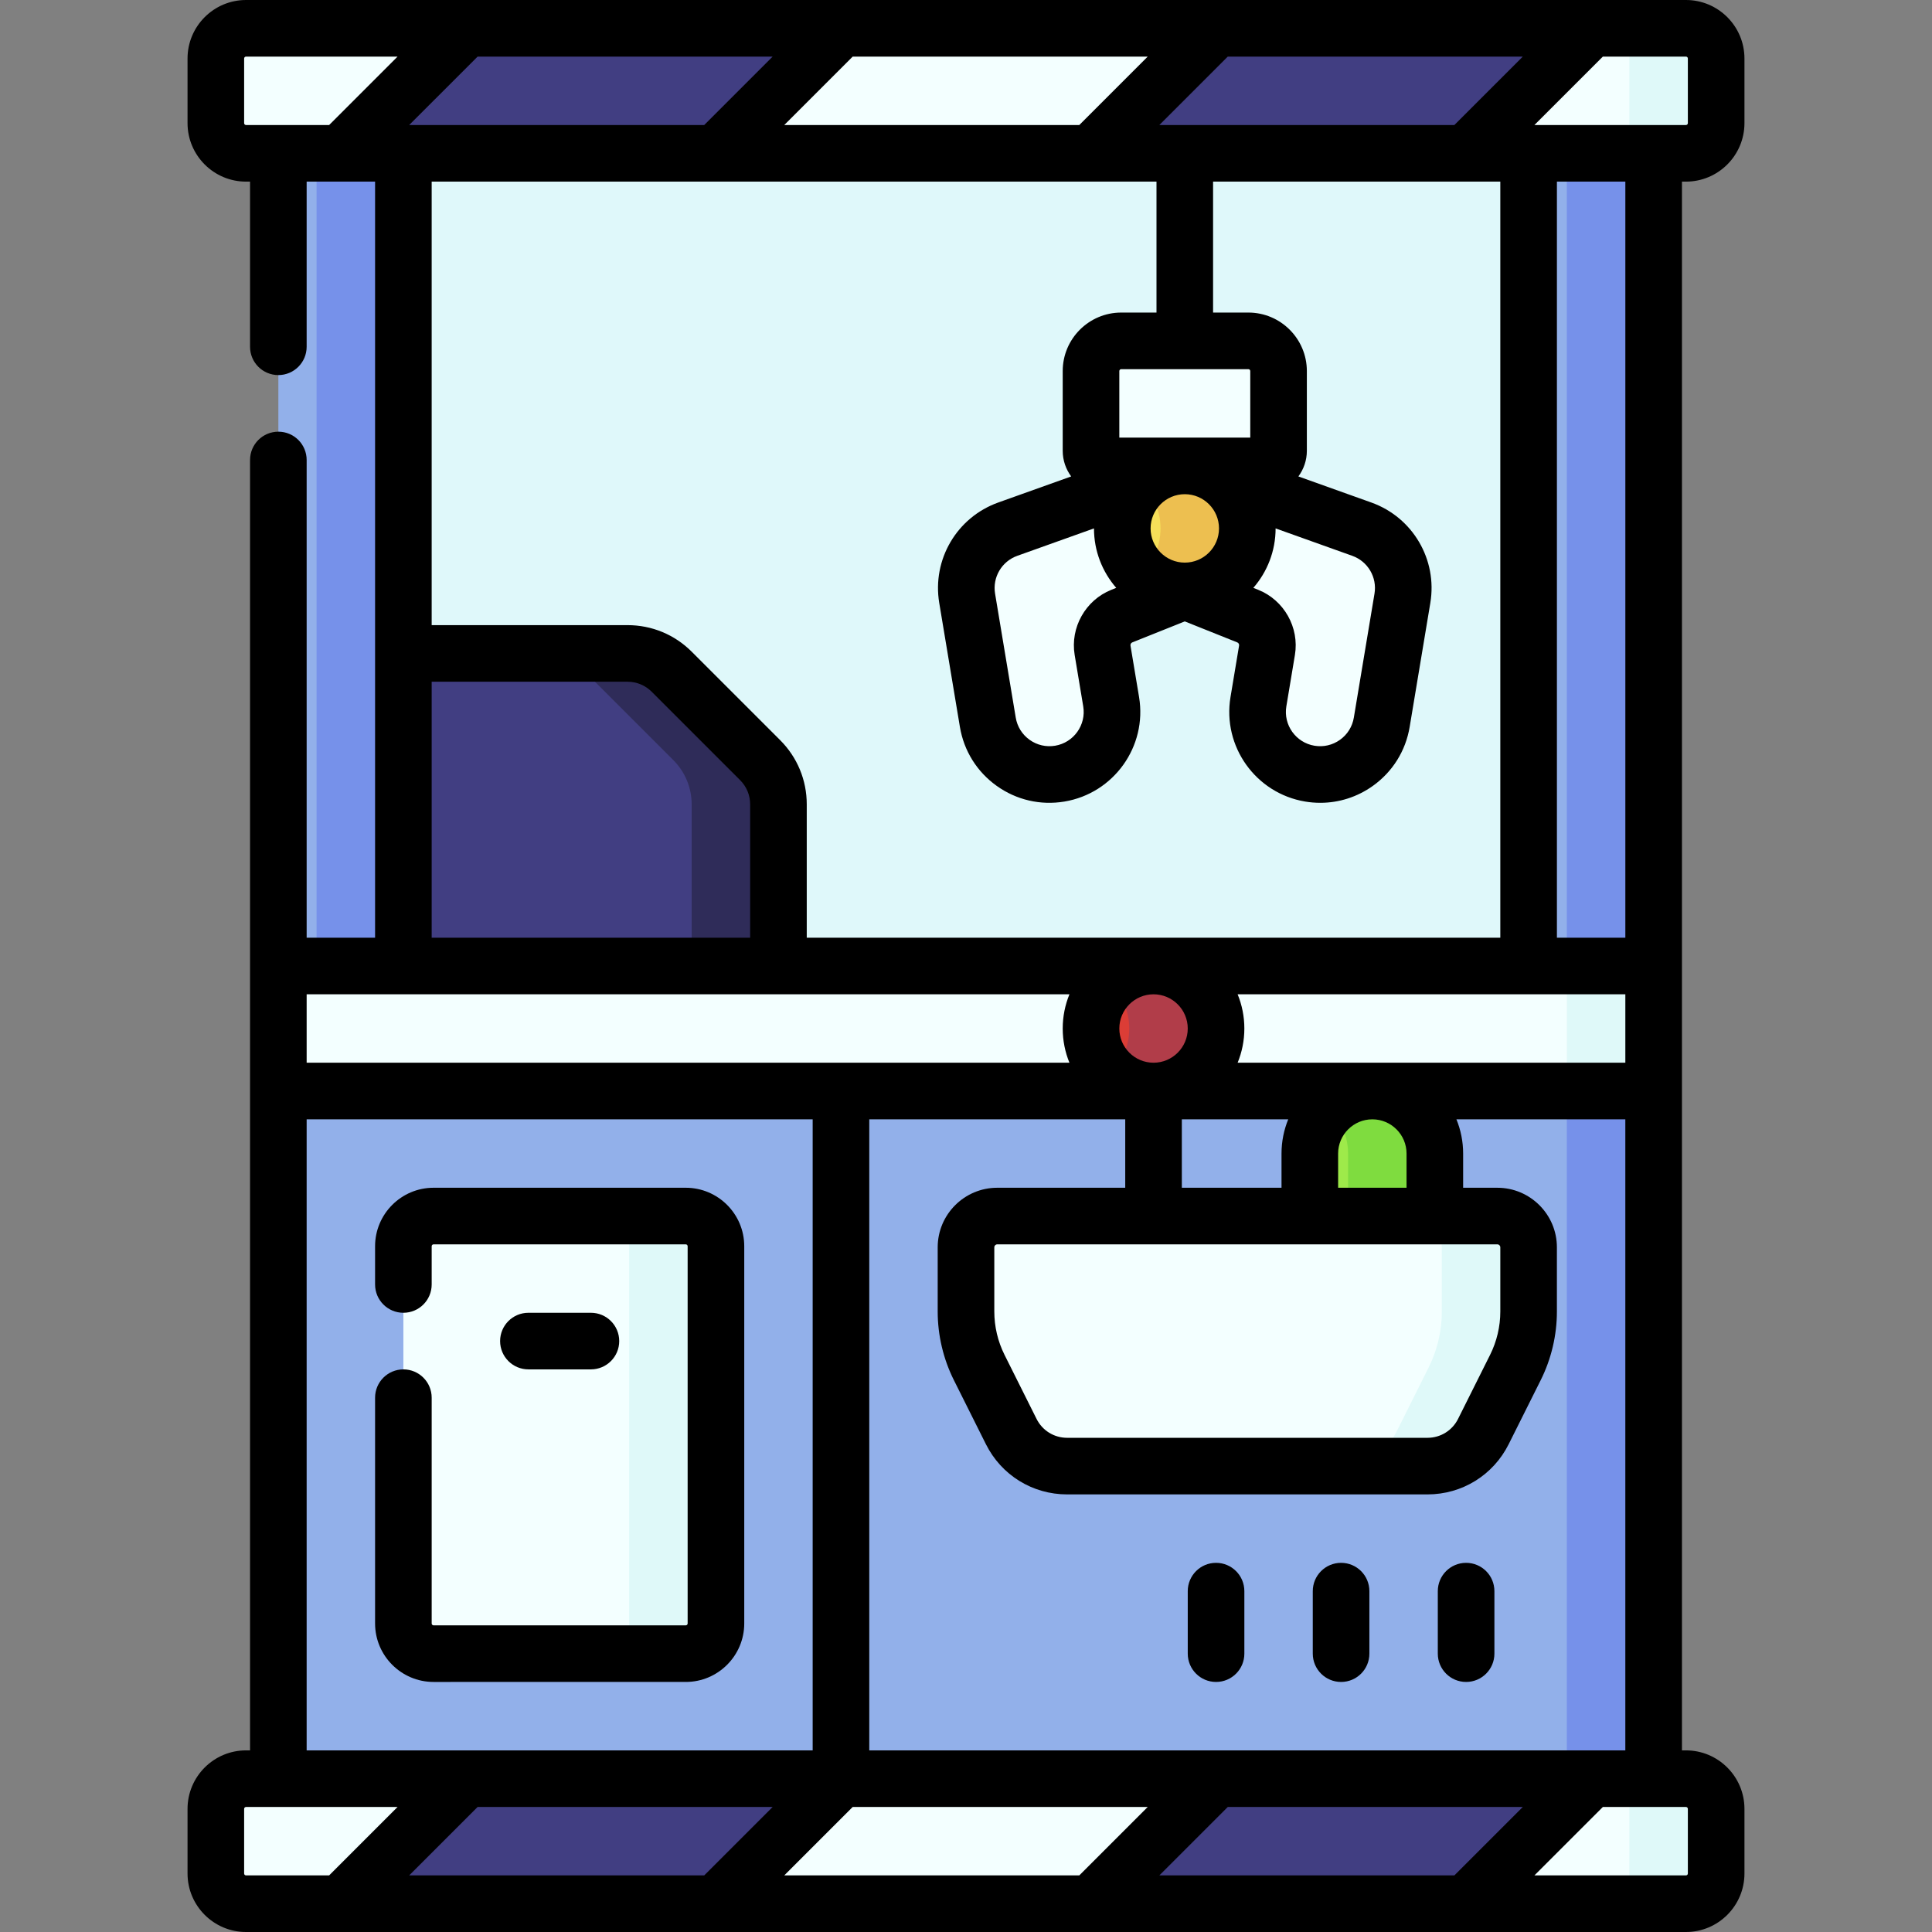 <svg id="Capa_1" enable-background="new 0 0 512 512" height="512" viewBox="0 0 512 512" width="512" xmlns="http://www.w3.org/2000/svg"><rect x="0" y="0" width="512" height="512" fill="#808080" stroke="none"/><g><g><path d="m101.663 39.016h308.673v216.984h-308.673z" fill="#dff8fa"/><path d="m206.3 262.406v-49.244c0-4.394-1.745-8.607-4.852-11.714l-23.429-23.429c-3.107-3.107-7.321-4.852-11.714-4.852h-63.166v89.239z" fill="#413e82"/><path d="m201.448 201.448-23.429-23.429c-3.107-3.107-7.321-4.852-11.715-4.852h-23c4.394 0 8.608 1.745 11.715 4.852l23.429 23.429c3.107 3.107 4.852 7.321 4.852 11.714v49.244h23v-49.244c0-4.394-1.745-8.607-4.852-11.714z" fill="#2f2c59"/><g><path d="m405.1 30.874h33.133v234.886h-33.133z" fill="#92b0ea"/><path d="m415.233 30.874h23v234.886h-23z" fill="#7691ea"/><path d="m73.767 30.874h33.133v234.886h-33.133z" fill="#92b0ea"/><path d="m83.9 30.874h23v234.886h-23z" fill="#7691ea"/></g><path d="m438.233 289.133-182.233-7.694-182.233 7.694v188.085h364.466z" fill="#92b0ea"/><path d="m415.233 477.218h23v-188.085l-23-.971z" fill="#7691ea"/><g><path d="m446.8 471.367h-25.133l-56.548 9.653-42.852-9.653h-99.4l-62.866 11.317-36.534-11.317h-58.267c-4.418 0-8 3.582-8 8v17.133c0 4.418 3.582 8 8 8h25.133l57.023-7.203 42.377 7.203h99.4l62.56-8.748 36.84 8.748h58.267c4.418 0 8-3.582 8-8v-17.133c0-4.419-3.582-8-8-8z" fill="#f3ffff"/><path d="m322.267 471.367-33.134 33.133h99.4l33.134-33.133z" fill="#413e82"/><path d="m123.467 471.367-33.134 33.133h99.4l33.134-33.133z" fill="#413e82"/><path d="m446.8 471.367h-23c4.418 0 8 3.582 8 8v17.133c0 4.418-3.582 8-8 8h23c4.418 0 8-3.582 8-8v-17.133c0-4.419-3.582-8-8-8z" fill="#dff9f9"/></g><g><path d="m181.733 438.233h-66.833c-4.418 0-8-3.582-8-8v-99.967c0-4.418 3.582-8 8-8h66.833c4.418 0 8 3.582 8 8v99.967c0 4.419-3.581 8-8 8z" fill="#f3ffff"/><path d="m181.733 322.267h-23c4.418 0 8 3.582 8 8v99.967c0 4.418-3.582 8-8 8h23c4.418 0 8-3.582 8-8v-99.967c0-4.419-3.581-8-8-8z" fill="#dff9f9"/></g><g><path d="m334.833 123.467h-41.7c-2.209 0-4-1.791-4-4v-21.134c0-4.418 3.582-8 8-8h33.7c4.418 0 8 3.582 8 8v21.133c0 2.21-1.79 4.001-4 4.001z" fill="#f3ffff"/><path d="m303.487 127.219-36.411 13.015c-7.549 2.699-12.083 10.415-10.765 18.324l5.475 32.85c1.504 9.025 10.04 15.122 19.065 13.618 9.025-1.505 15.121-10.04 13.617-19.065l-2.272-13.63c-.64-3.84 1.48-7.607 5.094-9.053l16.693-6.677 16.693 6.677c3.614 1.446 5.734 5.213 5.094 9.053l-2.272 13.63c-1.504 9.025 4.592 17.56 13.617 19.065 9.025 1.504 17.561-4.592 19.065-13.618l5.475-32.85c1.318-7.908-3.216-15.625-10.765-18.324l-36.412-13.015z" fill="#f3ffff"/><ellipse cx="313.983" cy="140.033" fill="#f6df59" rx="16.567" ry="16.567" transform="matrix(.23 -.973 .973 .23 105.558 413.444)"/><path d="" fill="#f6df59"/><path d="m313.983 123.467c-4.471 0-8.52 1.779-11.5 4.657 3.119 3.013 5.067 7.23 5.067 11.909s-1.947 8.897-5.067 11.909c2.98 2.878 7.029 4.657 11.5 4.657 9.149 0 16.567-7.417 16.567-16.567 0-9.148-7.417-16.565-16.567-16.565z" fill="#edbf50"/></g><path d="m73.767 256h364.467v33.133h-364.467z" fill="#f3ffff"/><path d="m415.233 256h23v33.133h-23z" fill="#dff9f9"/><g><path d="m347.117 326.564v-20.864c0-9.15 7.417-16.567 16.567-16.567s16.567 7.417 16.567 16.567v20.864z" fill="#9eea4a"/><path d="m363.683 289.133c-4.47 0-8.52 1.779-11.5 4.657 3.119 3.013 5.067 7.23 5.067 11.909v20.864h23v-20.863c0-9.149-7.417-16.567-16.567-16.567z" fill="#7fdc3f"/><ellipse cx="305.7" cy="272.567" fill="#dc3d36" rx="16.567" ry="16.567" transform="matrix(.16 -.987 .987 .16 -12.315 530.659)"/><path d="m305.7 256c-4.471 0-8.52 1.779-11.5 4.657 3.119 3.013 5.067 7.23 5.067 11.909s-1.947 8.897-5.067 11.909c2.98 2.878 7.029 4.657 11.5 4.657 9.149 0 16.567-7.417 16.567-16.567 0-9.148-7.418-16.565-16.567-16.565z" fill="#b13d49"/><path d="m378.295 388.533h-95.489c-6.275 0-12.011-3.545-14.818-9.158l-8.49-16.979c-2.3-4.601-3.498-9.674-3.498-14.818v-17.028c0-4.575 3.709-8.283 8.283-8.283h132.533c4.575 0 8.283 3.708 8.283 8.283v17.028c0 5.144-1.198 10.217-3.498 14.818l-8.49 16.979c-2.805 5.613-8.541 9.158-14.816 9.158z" fill="#f3ffff"/><path d="m396.817 322.267h-23c4.575 0 8.283 3.708 8.283 8.283v17.028c0 5.144-1.198 10.217-3.498 14.818l-8.49 16.98c-2.806 5.613-8.543 9.158-14.818 9.158h23c6.275 0 12.011-3.545 14.818-9.158l8.49-16.98c2.3-4.601 3.498-9.674 3.498-14.818v-17.028c0-4.575-3.709-8.283-8.283-8.283z" fill="#dff9f9"/></g><path d="m446.8 7.5h-25.133l-56.548 9.653-42.852-9.653h-99.4l-62.866 11.316-36.534-11.316h-58.267c-4.418 0-8 3.582-8 8v17.133c0 4.418 3.582 8 8 8h25.133l57.023-7.203 42.377 7.203h99.4l62.56-8.748 36.84 8.748h58.267c4.418 0 8-3.582 8-8v-17.133c0-4.418-3.582-8-8-8z" fill="#f3ffff"/><path d="m322.267 7.5-33.134 33.133h99.4l33.134-33.133z" fill="#413e82"/><path d="m123.467 7.5-33.134 33.133h99.4l33.134-33.133z" fill="#413e82"/><path d="m446.8 7.5h-23c4.418 0 8 3.582 8 8v17.133c0 4.418-3.582 8-8 8h23c4.418 0 8-3.582 8-8v-17.133c0-4.418-3.582-8-8-8z" fill="#dff9f9"/></g><g><path d="m181.733 445.733c8.547 0 15.5-6.953 15.5-15.5v-99.967c0-8.547-6.953-15.5-15.5-15.5h-66.833c-8.547 0-15.5 6.953-15.5 15.5v10.134c0 4.142 3.357 7.5 7.5 7.5s7.5-3.358 7.5-7.5v-10.133c0-.276.225-.5.5-.5h66.833c.275 0 .5.224.5.5v99.967c0 .276-.225.5-.5.5h-66.833c-.275 0-.5-.224-.5-.5v-59.834c0-4.142-3.357-7.5-7.5-7.5s-7.5 3.358-7.5 7.5v59.833c0 8.547 6.953 15.5 15.5 15.5z"/><path d="m156.6 362.9c4.143 0 7.5-3.358 7.5-7.5s-3.357-7.5-7.5-7.5h-16.566c-4.143 0-7.5 3.358-7.5 7.5s3.357 7.5 7.5 7.5z"/><path d="m445.733 48.133h1.066c8.547 0 15.5-6.953 15.5-15.5v-17.133c0-8.547-6.953-15.5-15.5-15.5h-381.599c-8.547 0-15.5 6.953-15.5 15.5v17.133c0 8.547 6.953 15.5 15.5 15.5h1.066v43.767c0 4.142 3.357 7.5 7.5 7.5s7.5-3.358 7.5-7.5v-43.767h18.134v200.367h-18.133v-126.6c0-4.142-3.357-7.5-7.5-7.5s-7.5 3.358-7.5 7.5v341.967h-1.067c-8.547 0-15.5 6.953-15.5 15.5v17.133c0 8.547 6.953 15.5 15.5 15.5h381.6c8.547 0 15.5-6.953 15.5-15.5v-17.133c0-8.547-6.953-15.5-15.5-15.5h-1.066v-415.734zm-72.983 257.567v9.066h-18.133v-9.066c0-4.999 4.067-9.067 9.066-9.067s9.067 4.068 9.067 9.067zm30.81 173.167-18.134 18.133h-78.186l18.134-18.133zm-117.534 18.133h-78.186l18.133-18.133h78.185zm-177.586 0 18.133-18.133h78.186l-18.133 18.133zm-27.173-215.367v-18.133h202.145c-1.144 2.8-1.779 5.86-1.779 9.067s.635 6.266 1.779 9.066zm233.5-9.066c0 4.999-4.067 9.066-9.066 9.066-5 0-9.067-4.067-9.067-9.066s4.067-9.067 9.067-9.067c4.998 0 9.066 4.067 9.066 9.067zm-1.567 24.066h28.196c-1.143 2.8-1.779 5.86-1.779 9.067v9.066h-26.417zm83.616 33.134c.432 0 .783.352.783.783v17.028c0 3.96-.936 7.923-2.706 11.464l-8.489 16.979c-1.546 3.092-4.653 5.012-8.109 5.012h-95.489c-3.456 0-6.564-1.92-8.109-5.012l-8.49-16.98c-1.771-3.54-2.706-7.504-2.706-11.463v-17.028c0-.432.352-.783.783-.783zm-68.828-48.134c1.143-2.8 1.779-5.86 1.779-9.066 0-3.207-.635-6.266-1.779-9.067h102.746v18.133zm102.745-33.133h-18.133v-200.367h18.134v200.367zm-123.493-215.367 18.133-18.133h78.186l-18.134 18.133zm-99.4 0 18.134-18.133h78.185l-18.133 18.133zm-99.4 0 18.134-18.133h78.186l-18.133 18.133zm338.86-17.633v17.133c0 .276-.225.5-.5.5h-40.16l18.134-18.133h22.026c.275 0 .5.224.5.5zm-382.6 17.133v-17.133c0-.276.225-.5.5-.5h40.159l-18.133 18.133h-22.026c-.275 0-.5-.224-.5-.5zm241.783 15.5v34.7h-9.351c-8.547 0-15.5 6.953-15.5 15.5v21.133c0 2.544.841 4.89 2.244 6.796l-19.326 6.908c-10.979 3.925-17.556 15.12-15.639 26.619l5.475 32.85c1.057 6.341 4.52 11.891 9.751 15.628 5.231 3.736 11.602 5.213 17.946 4.155 13.089-2.182 21.963-14.606 19.782-27.696l-2.272-13.629c-.061-.367.137-.719.48-.856l13.908-5.563 13.907 5.562c.339.136.542.496.482.857l-2.272 13.629c-2.181 13.089 6.693 25.514 19.782 27.696 1.339.223 2.678.333 4.009.333 4.972 0 9.81-1.541 13.938-4.488 5.23-3.737 8.694-9.287 9.751-15.628l5.474-32.849c1.918-11.499-4.659-22.695-15.638-26.62l-19.327-6.908c1.404-1.907 2.244-4.252 2.244-6.796v-21.132c0-8.547-6.953-15.5-15.5-15.5h-9.35v-34.7h76.119v200.366h-183.8v-35.338c0-6.429-2.504-12.473-7.049-17.018l-23.429-23.428c-4.545-4.546-10.589-7.05-17.018-7.05h-51.904v-117.533zm26.978 108.181-1.31-.524c3.669-4.225 5.898-9.734 5.899-15.756l20.317 7.262c4.136 1.479 6.613 5.696 5.891 10.028l-5.475 32.85c-.397 2.389-1.702 4.48-3.673 5.887-1.971 1.408-4.372 1.964-6.761 1.566-4.932-.822-8.274-5.503-7.452-10.434l2.271-13.63c1.21-7.261-2.872-14.515-9.707-17.249zm-48.663 17.25 2.271 13.629c.822 4.931-2.521 9.612-7.452 10.434-2.387.399-4.79-.158-6.761-1.566-1.971-1.407-3.275-3.498-3.673-5.887l-5.476-32.85c-.722-4.332 1.756-8.549 5.892-10.028l20.317-7.262c0 6.023 2.229 11.531 5.898 15.756l-1.31.524c-6.833 2.734-10.915 9.988-9.706 17.25zm38.252-33.531c0 4.999-4.067 9.067-9.066 9.067s-9.066-4.067-9.066-9.067c0-4.999 4.067-9.066 9.066-9.066s9.066 4.067 9.066 9.066zm8.283-24.066h-34.7v-17.633c0-.276.225-.5.5-.5h33.7c.275 0 .5.224.5.5zm-216.933 64.7h51.904c2.422 0 4.698.943 6.41 2.656l23.43 23.429c1.712 1.712 2.655 3.989 2.655 6.411v35.337h-84.399zm-33.133 115.966h134.101v167.233h-134.101zm-16.567 199.867v-17.133c0-.276.225-.5.5-.5h40.159l-18.133 18.133h-22.026c-.275 0-.5-.224-.5-.5zm382.6-17.133v17.133c0 .276-.225.5-.5.5h-40.16l18.134-18.133h22.026c.275 0 .5.224.5.5zm-216.933-15.5v-167.234h67.833v18.133h-33.917c-8.703 0-15.783 7.08-15.783 15.783v17.028c0 6.276 1.483 12.561 4.29 18.172l8.49 16.979c4.102 8.206 12.351 13.304 21.525 13.304h95.489c9.174 0 17.422-5.098 21.525-13.304l8.489-16.979c2.807-5.612 4.29-11.896 4.29-18.172v-17.027c0-8.703-7.08-15.783-15.783-15.783h-9.066v-9.067c0-3.207-.635-6.267-1.779-9.067h44.762v167.233h-200.365z"/><path d="m322.267 414.167c-4.143 0-7.5 3.358-7.5 7.5v16.567c0 4.142 3.357 7.5 7.5 7.5s7.5-3.358 7.5-7.5v-16.567c0-4.143-3.358-7.5-7.5-7.5z"/><path d="m355.4 414.167c-4.143 0-7.5 3.358-7.5 7.5v16.567c0 4.142 3.357 7.5 7.5 7.5s7.5-3.358 7.5-7.5v-16.567c0-4.143-3.357-7.5-7.5-7.5z"/><path d="m388.533 414.167c-4.143 0-7.5 3.358-7.5 7.5v16.567c0 4.142 3.357 7.5 7.5 7.5s7.5-3.358 7.5-7.5v-16.567c0-4.143-3.357-7.5-7.5-7.5z"/></g></g></svg>